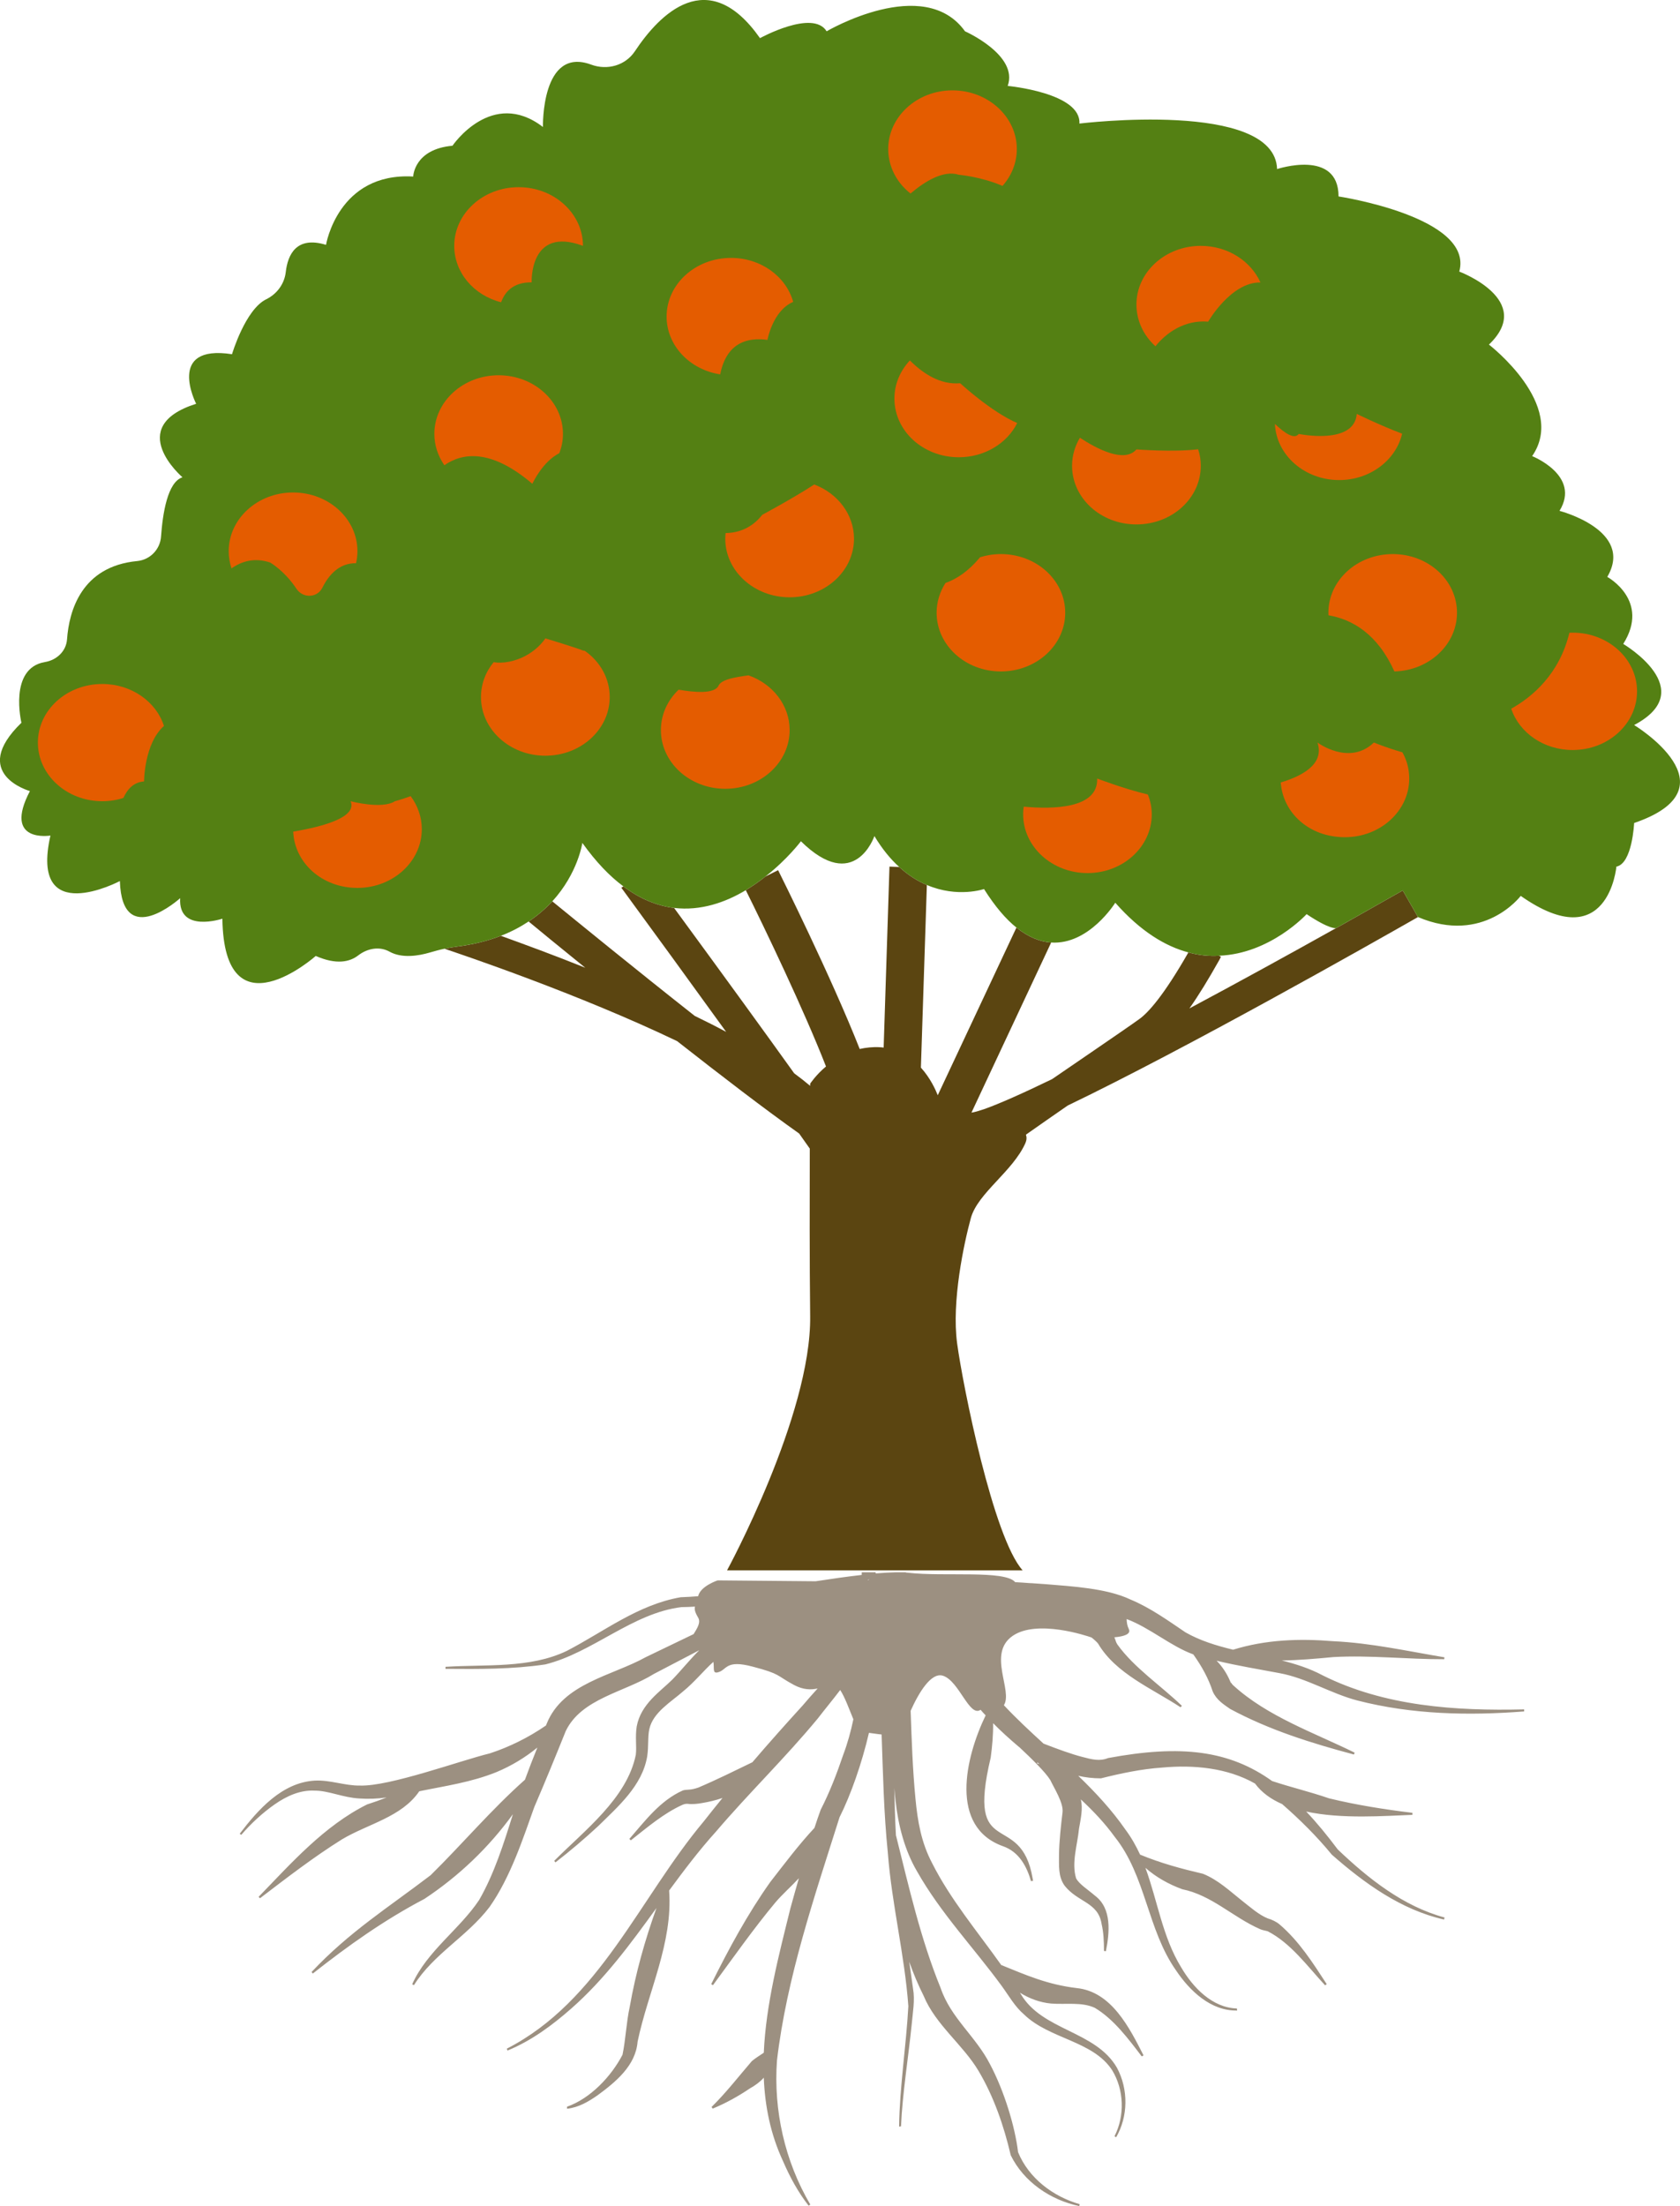 <?xml version="1.0" encoding="UTF-8"?>
<svg id="Laag_2" data-name="Laag 2" xmlns="http://www.w3.org/2000/svg" viewBox="0 0 132.59 174.07">
  <defs>
    <style>
      .cls-1 {
        fill: #e45c00;
      }

      .cls-1, .cls-2, .cls-3, .cls-4 {
        stroke-width: 0px;
      }

      .cls-2 {
        fill: #9c9081;
      }

      .cls-3 {
        fill: #5b4511;
      }

      .cls-4 {
        fill: #548013;
      }
    </style>
  </defs>
  <g id="Laag_1-2" data-name="Laag 1">
    <path class="cls-2" d="M107.14,134.18c4.32,1.11,8.78,1.2,13.15.86v-.16c-5.44.13-11.03-.25-15.91-2.69-1.01-.54-2.1-.89-3.22-1.17,1.36-.02,2.71-.14,4.08-.27,2.88-.16,5.84.18,8.74.17l.02-.15c-2.93-.49-5.78-1.13-8.76-1.27-2.69-.22-5.34-.13-7.92.67-1.32-.32-2.6-.71-3.76-1.37-1.36-.92-2.79-1.95-4.34-2.59-1.86-.89-4.64-1.04-6.68-1.21-.38-.03-.76-.05-1.14-.08h-.08c-.4-.03-.8-.06-1.2-.08-.79-.97-5.62-.42-8.42-.74-.06-.01-.13-.01-.2-.02l-.02-.02h-.75c-.47.01-1.01.04-1.61.09l-.02-.09h-1.09v.21c-1.15.13-2.41.31-3.64.5l-7.73-.07s-1.37.45-1.54,1.25c-.45.04-.91.06-1.38.08-3.38.59-6.03,2.7-8.98,4.23-2.93,1.41-6.39,1.05-9.58,1.26v.16c2.62.02,5.25.04,7.88-.35,3.74-.93,6.87-4.05,10.74-4.52.36,0,.71-.02,1.07-.04-.05.21-.01.43.25.87.23.39-.09.86-.36,1.3-1.35.65-3.77,1.82-3.78,1.82-2.64,1.47-6.52,2.05-7.81,5.24-.02.05-.04.1-.06.15-1.37.94-2.87,1.69-4.43,2.2-2.31.56-7.91,2.62-10.25,2.54-1.2.02-2.35-.46-3.59-.39-2.57.16-4.45,2.29-5.9,4.19l.12.09c.78-.9,1.66-1.72,2.63-2.4s2.04-1.15,3.16-1.09c1.08-.01,2.23.55,3.54.62.72.05,1.44.02,2.14-.08-.5.2-1.01.38-1.54.55-3.39,1.69-5.98,4.63-8.56,7.29l.11.11c2.1-1.6,4.22-3.24,6.46-4.64,2.08-1.24,4.72-1.76,6.11-3.8,2.03-.42,4.09-.7,6.11-1.52,1.15-.48,2.25-1.14,3.21-1.93-.34.84-.67,1.69-.98,2.54-2.66,2.36-4.93,5.06-7.44,7.53-3.34,2.55-6.42,4.47-9.4,7.64l.1.12c2.8-2.21,5.65-4.23,8.81-5.89,2.72-1.8,5.08-4.06,6.98-6.68-.72,2.31-1.48,4.71-2.66,6.76-1.53,2.31-4.12,4.04-5.29,6.66l.14.07c1.55-2.47,4.17-3.82,5.96-6.16,1.67-2.37,2.66-5.45,3.54-7.9.85-1.97,1.68-4,2.48-5.99,1.24-2.58,4.63-3.06,6.96-4.51l3.58-1.87c-.75.74-1.42,1.59-2.13,2.32-.93.93-2.48,1.91-2.81,3.7-.13.86.01,1.57-.07,2.23-.69,3.43-4.06,5.98-6.44,8.37l.1.12c1.16-.9,2.28-1.85,3.37-2.86,1.56-1.54,3.48-3.18,3.87-5.51.12-.8.03-1.57.17-2.16.3-1.31,1.69-2.11,2.66-2.96.89-.72,1.64-1.66,2.39-2.33.09.48-.09.93.34.83.76-.18.58-1.04,2.78-.45,2.21.58,1.81.67,3.24,1.44.75.4,1.35.39,1.87.28-.4.44-.8.89-1.18,1.34-1.34,1.47-2.67,2.96-3.97,4.48h0c-1.43.69-2.81,1.38-4.27,2-.27.09-.51.15-.73.16-.14.01-.39.02-.5.07-1.79.8-2.97,2.4-4.21,3.82l.12.11c1.28-1.01,2.59-2.13,4.05-2.79.16-.07.29-.1.42-.09.41.05.8,0,1.14-.06.55-.09,1.09-.22,1.62-.4-.5.61-.99,1.23-1.48,1.85-5.09,6.07-8.21,14.17-15.54,17.93l.05.15c1.88-.77,3.53-1.99,5.04-3.32,2.62-2.3,4.68-5.11,6.72-7.93-.91,2.54-1.63,5.08-2.11,7.8-.27,1.22-.32,2.59-.57,3.78-.89,1.71-2.53,3.45-4.38,4.1v.16c.92-.1,1.69-.56,2.41-1.06,1.43-1.05,3.01-2.34,3.16-4.23.83-3.98,2.79-7.76,2.49-11.93,1.18-1.6,2.37-3.18,3.7-4.65,2.58-3.03,5.46-5.81,8.03-8.92.56-.73,1.18-1.47,1.77-2.25.36.54.72,1.54,1.04,2.31-.2.96-.46,1.9-.8,2.8-.5,1.48-1.08,2.98-1.78,4.34-.17.48-.34.95-.49,1.43-1.26,1.35-2.34,2.8-3.48,4.26-1.81,2.55-3.29,5.3-4.67,8.07l.14.08c1.61-2.19,3.19-4.44,4.92-6.52.57-.67,1.26-1.27,1.86-1.92-.23.79-.45,1.58-.67,2.38-.91,3.68-1.93,7.55-2.1,11.39-.35.24-.64.41-.94.66-1.02,1.18-2.01,2.47-3.18,3.62l.09.13c1.04-.43,2.01-.97,2.96-1.61.38-.21.77-.49,1.07-.83.09,2.25.53,4.46,1.52,6.59.54,1.25,1.19,2.45,2.02,3.51l.13-.09c-2.01-3.42-2.91-7.43-2.63-11.36.77-6.55,2.96-12.93,4.94-19.2.89-1.77,1.76-4.25,2.32-6.66.29.03.64.1,1,.13.11,3.09.17,6.19.49,9.33.31,4.07,1.33,8.07,1.62,12.11-.17,3.11-.69,6.38-.73,9.5l.15-.02c.11-2.57.59-5.5.85-8.1.08-.9.26-1.86.1-2.76-.1-.71-.2-1.42-.3-2.13.32.92.7,1.82,1.14,2.7.94,2.27,3.09,3.84,4.32,5.9,1.21,2.03,2.01,4.35,2.55,6.67,1.03,2.11,3.15,3.54,5.41,4.01l.03-.15c-2.1-.6-4.02-2.05-4.86-4.1-.24-2.02-1.1-4.85-2.22-6.95-1.12-2.19-3.09-3.64-3.89-6-1.58-3.87-2.5-7.95-3.52-12.02,0,0,0-.01-.01-.02-.07-1.25-.1-2.5-.13-3.75.03.35.06.69.1,1.01.2,1.9.72,3.91,1.69,5.56,1.87,3.31,4.48,6.03,6.68,9.04.55.75,1.04,1.64,1.77,2.26,2,1.95,5.45,2.07,6.96,4.41.93,1.53,1.01,3.57.18,5.2l.13.08c.95-1.64.98-3.78.06-5.49-1.69-2.92-5.88-2.91-7.58-5.8-.02-.04-.05-.08-.08-.12.75.47,1.6.78,2.47.86,1.2.09,2.41-.14,3.45.34,1.5.9,2.63,2.43,3.7,3.83l.14-.08c-1.11-2.18-2.53-5.03-5.27-5.31-2.32-.28-3.96-1.01-5.96-1.82-1.88-2.65-4-5.16-5.45-8.03-.86-1.63-1.15-3.3-1.32-5.11-.22-2.28-.3-4.6-.38-6.92.63-1.4,1.62-3.09,2.57-2.76,1.27.43,2.07,3.3,2.95,2.68.13.15.26.3.4.44-1.61,3.33-2.89,8.81,1.38,10.33,1.25.44,1.87,1.58,2.21,2.79t0-.02c0-.07.15-.03.15-.02-.01-.06-.02-.16-.03-.21-.94-5.51-5.28-1.26-3.31-9.54.12-.89.2-1.79.19-2.71.65.66,1.34,1.28,2.05,1.88h.01c1,.94,2.04,1.95,2.45,2.6.32.67,1.05,1.81.97,2.54-.13,1.08-.26,2.25-.28,3.34.01.83-.09,1.73.45,2.47,1.04,1.31,2.64,1.29,2.91,3,.16.68.19,1.41.19,2.14l.15.02c.29-1.45.49-3.37-.86-4.38-.59-.51-1.24-.9-1.49-1.37-.38-1.23.11-2.66.23-3.93.12-.7.33-1.58.14-2.3.98.91,1.89,1.87,2.68,2.96,2.47,3.09,2.57,7.32,4.84,10.54,1.08,1.61,2.75,3.21,4.82,3.16l-.02-.16c-1.95-.06-3.47-1.66-4.4-3.25-1.47-2.39-1.86-5.24-2.82-7.85.84.74,1.84,1.3,2.91,1.69,2.34.48,3.95,2.18,6.14,3.15.17.08.42.11.61.17,1.82.94,3.12,2.75,4.52,4.26l.13-.09c-1.09-1.67-2.18-3.4-3.73-4.72-.22-.19-.6-.38-.93-.47-.71-.29-1.34-.86-2.02-1.39-.96-.76-1.89-1.65-3.09-2.13-1.71-.4-3.28-.82-4.96-1.51-.32-.69-.69-1.35-1.16-1.98-1.07-1.54-2.35-2.92-3.72-4.24.57.13,1.16.2,1.79.2,1.56-.39,3.19-.74,4.84-.85,2.48-.23,5.14.02,7.32,1.26.53.72,1.27,1.24,2.14,1.62,1.41,1.23,2.75,2.56,3.92,3.99,2.57,2.26,5.48,4.36,8.86,5.12l.04-.16c-3.26-.88-6.03-3.08-8.43-5.37-.85-1.13-1.66-2.12-2.49-2.99,2.81.61,6.2.34,8.38.26v-.16c-2.22-.27-4.43-.62-6.57-1.14-1.54-.53-3-.87-4.48-1.36h-.01c-3.38-2.42-7.17-2.9-12.96-1.82-.66.27-1.27.11-2.03-.09-.86-.22-1.95-.62-3.06-1.05-1.08-.99-2.15-1.98-3.13-3.03.73-1.15-1.33-4.07.69-5.47,1.93-1.33,5.87,0,6.21.12.01.01.02.01.02.01.21.16.39.33.51.47,1.4,2.39,4.3,3.57,6.51,5.03l.11-.11c-1.66-1.6-3.78-3.01-5.09-4.84-.15-.24-.1-.24-.24-.57.72-.06,1.34-.24,1.14-.65-.12-.24-.17-.51-.17-.79,1.85.7,3.49,2.15,5.26,2.79.68.96,1.19,1.88,1.53,2.92.3.68.86,1.02,1.37,1.38,3.1,1.67,6.44,2.71,9.78,3.6l.05-.15c-3.24-1.59-6.88-2.85-9.57-5.3-.12-.1-.12-.16-.16-.19-.06-.03-.07-.1-.1-.16-.26-.61-.62-1.15-1.06-1.6,1.67.4,3.33.67,4.97.98,2.13.39,4.04,1.61,6.15,2.16ZM68.5,124.7s0-.03.01-.05l.1-.05s-.07.07-.11.1ZM81.84,139.12l.04-.05h0s.1.07.14.11c.01,0,.01.02.02.02-.07-.02-.13-.05-.2-.07h0Z"/>
    <path class="cls-3" d="M84.27,87.23c-1.13.78-2.29,1.59-3.3,2.3.07.21.06.43-.04.66-.99,2.24-3.77,3.95-4.31,5.93-.54,1.98-1.53,6.56-1.08,9.89.45,3.32,2.85,15.32,5.17,17.9h-23.33s6.66-12.24,6.56-20.06c-.05-4.33-.04-9.48-.03-13.22-.26-.37-.54-.77-.84-1.19-2.67-1.89-6.19-4.59-9.63-7.29-7.78-3.73-16.96-6.82-18.36-7.29.33-.07.66-.13.99-.17,1.32-.17,2.46-.46,3.46-.85,1.82.66,4.15,1.51,6.66,2.52-2.04-1.65-3.65-2.97-4.47-3.65.74-.49,1.36-1.04,1.87-1.59,1.89,1.54,6.48,5.29,11.24,9.04.85.41,1.68.83,2.48,1.26-2.83-3.92-5.83-8.04-8.27-11.37l.16-.11c1.36,1.03,2.72,1.54,4,1.7,4.14,5.65,7.21,9.88,9.48,13.05.45.33.87.66,1.26.99v-.17s.43-.67,1.25-1.36c-1.72-4.41-4.83-10.9-6.33-13.91.56-.34,1.08-.7,1.55-1.08l1-.5c.22.44,4.19,8.41,6.44,14.11.49-.11,1.01-.17,1.58-.14.11.01.21.01.31.03l.46-14.28.77.03c.73.67,1.47,1.12,2.18,1.42l-.47,14.41c.75.83,1.16,1.75,1.33,2.18l6.21-13.23c.97.78,1.89,1.12,2.74,1.18l-6.06,12.93-.23.49c.24-.03.57-.13.99-.27,1.19-.42,3.06-1.25,5.37-2.37,1.01-.69,2.13-1.46,3.36-2.3,1.62-1.11,2.96-2.03,3.54-2.45.69-.5,1.9-1.82,3.86-5.25.84.23,1.65.31,2.42.26l.15.09-.12.23c-.86,1.53-1.64,2.81-2.37,3.84,3.8-2.03,7.81-4.23,11.58-6.34l.24-.13,5.02-2.84,1.2,2.1c-3.75,2.14-18.24,10.35-27.64,14.87Z"/>
    <path class="cls-4" d="M128.97,64.94s-.14,3.2-1.4,3.44c0,0-.63,7.17-7.55,2.31,0,0-2.92,3.88-8.11,1.67l-1.2-2.1-5.02,2.84-.24.13s-.44.16-2.33-1.1c0,0-2.86,3.13-6.91,3.28-.77.05-1.58-.03-2.42-.26-1.81-.48-3.77-1.65-5.77-3.92,0,0-2.07,3.34-5.06,3.14-.85-.06-1.77-.4-2.74-1.18-.83-.66-1.68-1.65-2.56-3.04,0,0-2.08.72-4.51-.32-.71-.3-1.45-.75-2.18-1.42-.68-.61-1.34-1.41-1.96-2.44,0,0-1.55,4.59-5.8.41,0,0-1.06,1.42-2.8,2.78-.47.38-.99.74-1.55,1.08-1.6.96-3.55,1.65-5.66,1.4-1.28-.16-2.64-.67-4-1.7-1.08-.8-2.16-1.92-3.24-3.43,0,0-.34,2.39-2.37,4.61-.51.55-1.13,1.1-1.87,1.59-.63.42-1.36.81-2.19,1.13-1,.39-2.14.68-3.46.85-.33.04-.66.1-.99.17-.39.08-.78.19-1.16.3-.88.26-2.2.48-3.18-.07-.79-.44-1.74-.26-2.46.29-.68.53-1.74.76-3.36.05,0,0-7.23,6.41-7.37-2.94,0,0-3.5,1.17-3.33-1.62,0,0-4.58,4.14-4.76-1.35,0,0-7.15,3.78-5.48-3.59,0,0-3.78.63-1.62-3.51,0,0-4.84-1.35-.67-5.39,0,0-1.03-4.3,1.85-4.79.93-.15,1.68-.85,1.75-1.79.16-2.25,1.14-5.76,5.54-6.18,1.02-.1,1.81-.92,1.88-1.94.13-1.81.51-4.29,1.69-4.67,0,0-4.65-3.98,1.08-5.8,0,0-2.42-4.72,2.83-3.91,0,0,1.05-3.54,2.71-4.34.83-.41,1.42-1.2,1.53-2.12.16-1.43.86-2.88,3.18-2.17,0,0,.94-5.73,6.88-5.39,0,0,.06-2.16,3.1-2.43,0,0,3.1-4.58,7.14-1.48,0,0-.15-6.39,3.81-4.92,1.27.47,2.7.07,3.45-1.06,1.94-2.92,5.77-6.87,9.87-1.03,0,0,4.18-2.3,5.26-.54,0,0,7.68-4.52,10.92,0,0,0,4.24,1.88,3.37,4.31,0,0,5.8.54,5.66,2.97,0,0,15.42-1.89,15.6,3.59,0,0,4.85-1.61,4.85,2.16,0,0,10.7,1.62,9.53,5.93,0,0,6.02,2.25,2.34,5.76,0,0,6.2,4.76,3.41,8.8,0,0,3.87,1.53,2.16,4.32,0,0,5.93,1.53,3.77,5.21,0,0,3.42,1.86,1.26,5.29,0,0,6.13,3.61.86,6.4,0,0,8.14,4.94,0,7.73Z"/>
    <g>
      <path class="cls-1" d="M33.29,65.43c0,2.55-2.28,4.63-5.08,4.63s-4.96-1.98-5.07-4.44c2.43-.41,5.06-1.15,4.53-2.4,0,0,2.48.66,3.5,0,0,0,.56-.15,1.24-.4.55.74.88,1.64.88,2.61Z"/>
      <g>
        <path class="cls-1" d="M62.32,57.61c0,2.55-2.27,4.63-5.08,4.63s-5.08-2.08-5.08-4.63c0-1.24.53-2.36,1.4-3.19,1.22.21,2.83.36,3.15-.32.24-.5,1.33-.67,2.36-.81h.01c1.9.67,3.24,2.35,3.24,4.32Z"/>
        <path class="cls-1" d="M48.12,55c0,2.56-2.28,4.63-5.08,4.63s-5.08-2.07-5.08-4.63c0-1.03.37-1.99,1-2.75.36.06.77.05,1.23-.04,1.97-.4,2.85-1.84,2.85-1.84,0,0,2.63.8,2.97.96.03.01.08.02.14.02,1.2.84,1.97,2.16,1.97,3.65Z"/>
        <path class="cls-1" d="M90.9,64.26c0,2.55-2.27,4.63-5.07,4.63s-5.08-2.08-5.08-4.63c0-.21.01-.41.05-.61,2.27.21,5.88.17,5.79-2.22,0,0,2.11.81,4,1.26.2.49.31,1.02.31,1.57Z"/>
        <path class="cls-1" d="M111.22,61.43c0,2.55-2.27,4.63-5.08,4.63s-4.89-1.91-5.06-4.32c1.67-.5,3.47-1.44,2.9-3.15,0,0,2.5,1.87,4.45,0,0,0,1.08.44,2.25.77.35.62.54,1.32.54,2.07Z"/>
        <path class="cls-1" d="M129.2,54.55c0,2.56-2.28,4.63-5.08,4.63-2.29,0-4.22-1.37-4.85-3.26,1.65-.92,3.8-2.72,4.59-5.99.09-.01.17-.01.26-.01,2.8,0,5.08,2.07,5.08,4.63Z"/>
        <path class="cls-1" d="M114.99,48.35c0,2.51-2.2,4.56-4.94,4.63-1.34-2.97-3.33-4.11-5.2-4.43-.01-.06-.01-.13-.01-.2,0-2.56,2.27-4.63,5.08-4.63s5.07,2.07,5.07,4.63Z"/>
        <path class="cls-1" d="M110.66,34.22c-.49,2.09-2.53,3.66-4.97,3.66-2.73,0-4.96-1.97-5.07-4.43.78.74,1.54,1.25,1.88.79,0,0,4.38.91,4.58-1.58,0,0,1.85.91,3.58,1.56Z"/>
        <path class="cls-1" d="M94.77,36.75c0,2.56-2.27,4.63-5.08,4.63s-5.08-2.07-5.08-4.63c0-.8.23-1.56.62-2.21,1.35.89,3.52,2.02,4.46.92,0,0,2.88.23,4.87-.01.14.41.21.85.21,1.3Z"/>
        <path class="cls-1" d="M84.07,48.35c0,2.55-2.27,4.63-5.08,4.63s-5.07-2.08-5.07-4.63c0-.86.26-1.66.7-2.35.88-.31,1.82-.93,2.73-2.03.51-.16,1.07-.25,1.64-.25,2.81,0,5.08,2.07,5.08,4.63Z"/>
        <path class="cls-1" d="M67.4,42.51c0,2.55-2.28,4.62-5.08,4.62s-5.08-2.07-5.08-4.62c0-.15.01-.3.03-.45.97-.01,2.04-.36,2.89-1.44,0,0,2.41-1.29,4.1-2.39,1.84.69,3.14,2.35,3.14,4.28Z"/>
        <path class="cls-1" d="M62.6,23.82c-1.62.69-2.03,3-2.03,3-2.54-.35-3.44,1.21-3.73,2.72-2.4-.37-4.23-2.27-4.23-4.56,0-2.56,2.28-4.63,5.08-4.63,2.37,0,4.35,1.47,4.91,3.47Z"/>
        <path class="cls-1" d="M80.28,33.38c-.79,1.59-2.56,2.7-4.61,2.7-2.81,0-5.08-2.07-5.08-4.63,0-1.15.46-2.2,1.22-3.01,1.05,1.05,2.42,1.94,3.97,1.8,0,0,2.45,2.26,4.5,3.14Z"/>
        <path class="cls-1" d="M80.25,11.76c0,1.11-.43,2.12-1.13,2.91-1.68-.73-3.45-.88-3.45-.88-1.2-.39-2.68.52-3.81,1.48-1.08-.85-1.76-2.11-1.76-3.51,0-2.55,2.27-4.63,5.07-4.63s5.08,2.08,5.08,4.63Z"/>
        <path class="cls-1" d="M44.43,34.24c0,.53-.1,1.04-.29,1.52-1.29.66-2.04,2.24-2.12,2.4h0s-.01.01-.01.01c-3.3-2.81-5.55-2.43-6.94-1.46-.5-.72-.79-1.57-.79-2.47,0-2.56,2.27-4.63,5.07-4.63s5.08,2.07,5.08,4.63Z"/>
        <path class="cls-1" d="M46.01,19.4c-4.25-1.59-4.05,2.88-4.05,2.88-1.48-.02-2.13.78-2.41,1.57-2.14-.54-3.7-2.33-3.7-4.45,0-2.55,2.27-4.63,5.08-4.63s5.08,2.08,5.08,4.63Z"/>
        <path class="cls-1" d="M12.94,57.28c-1.57,1.4-1.57,4.38-1.57,4.38-.8.05-1.31.59-1.63,1.3-.52.17-1.08.26-1.67.26-2.8,0-5.08-2.07-5.08-4.63s2.28-4.62,5.08-4.62c2.31,0,4.26,1.4,4.87,3.31Z"/>
        <path class="cls-1" d="M28.21,43.49c0,.33-.04.65-.11.95-1.3-.02-2.14.89-2.66,1.94-.41.81-1.54.84-2.04.08-.94-1.42-2.07-2.07-2.07-2.07-1.24-.42-2.27-.1-3.06.46-.14-.43-.22-.89-.22-1.36,0-2.55,2.27-4.63,5.08-4.63s5.08,2.08,5.08,4.63Z"/>
        <path class="cls-1" d="M99.48,22.29c-2.32-.05-4.13,3.09-4.13,3.09-1.84-.15-3.28.85-4.16,1.94-.93-.84-1.5-2.01-1.5-3.29,0-2.55,2.27-4.63,5.08-4.63,2.13,0,3.95,1.2,4.71,2.89Z"/>
      </g>
    </g>
  </g>
</svg>